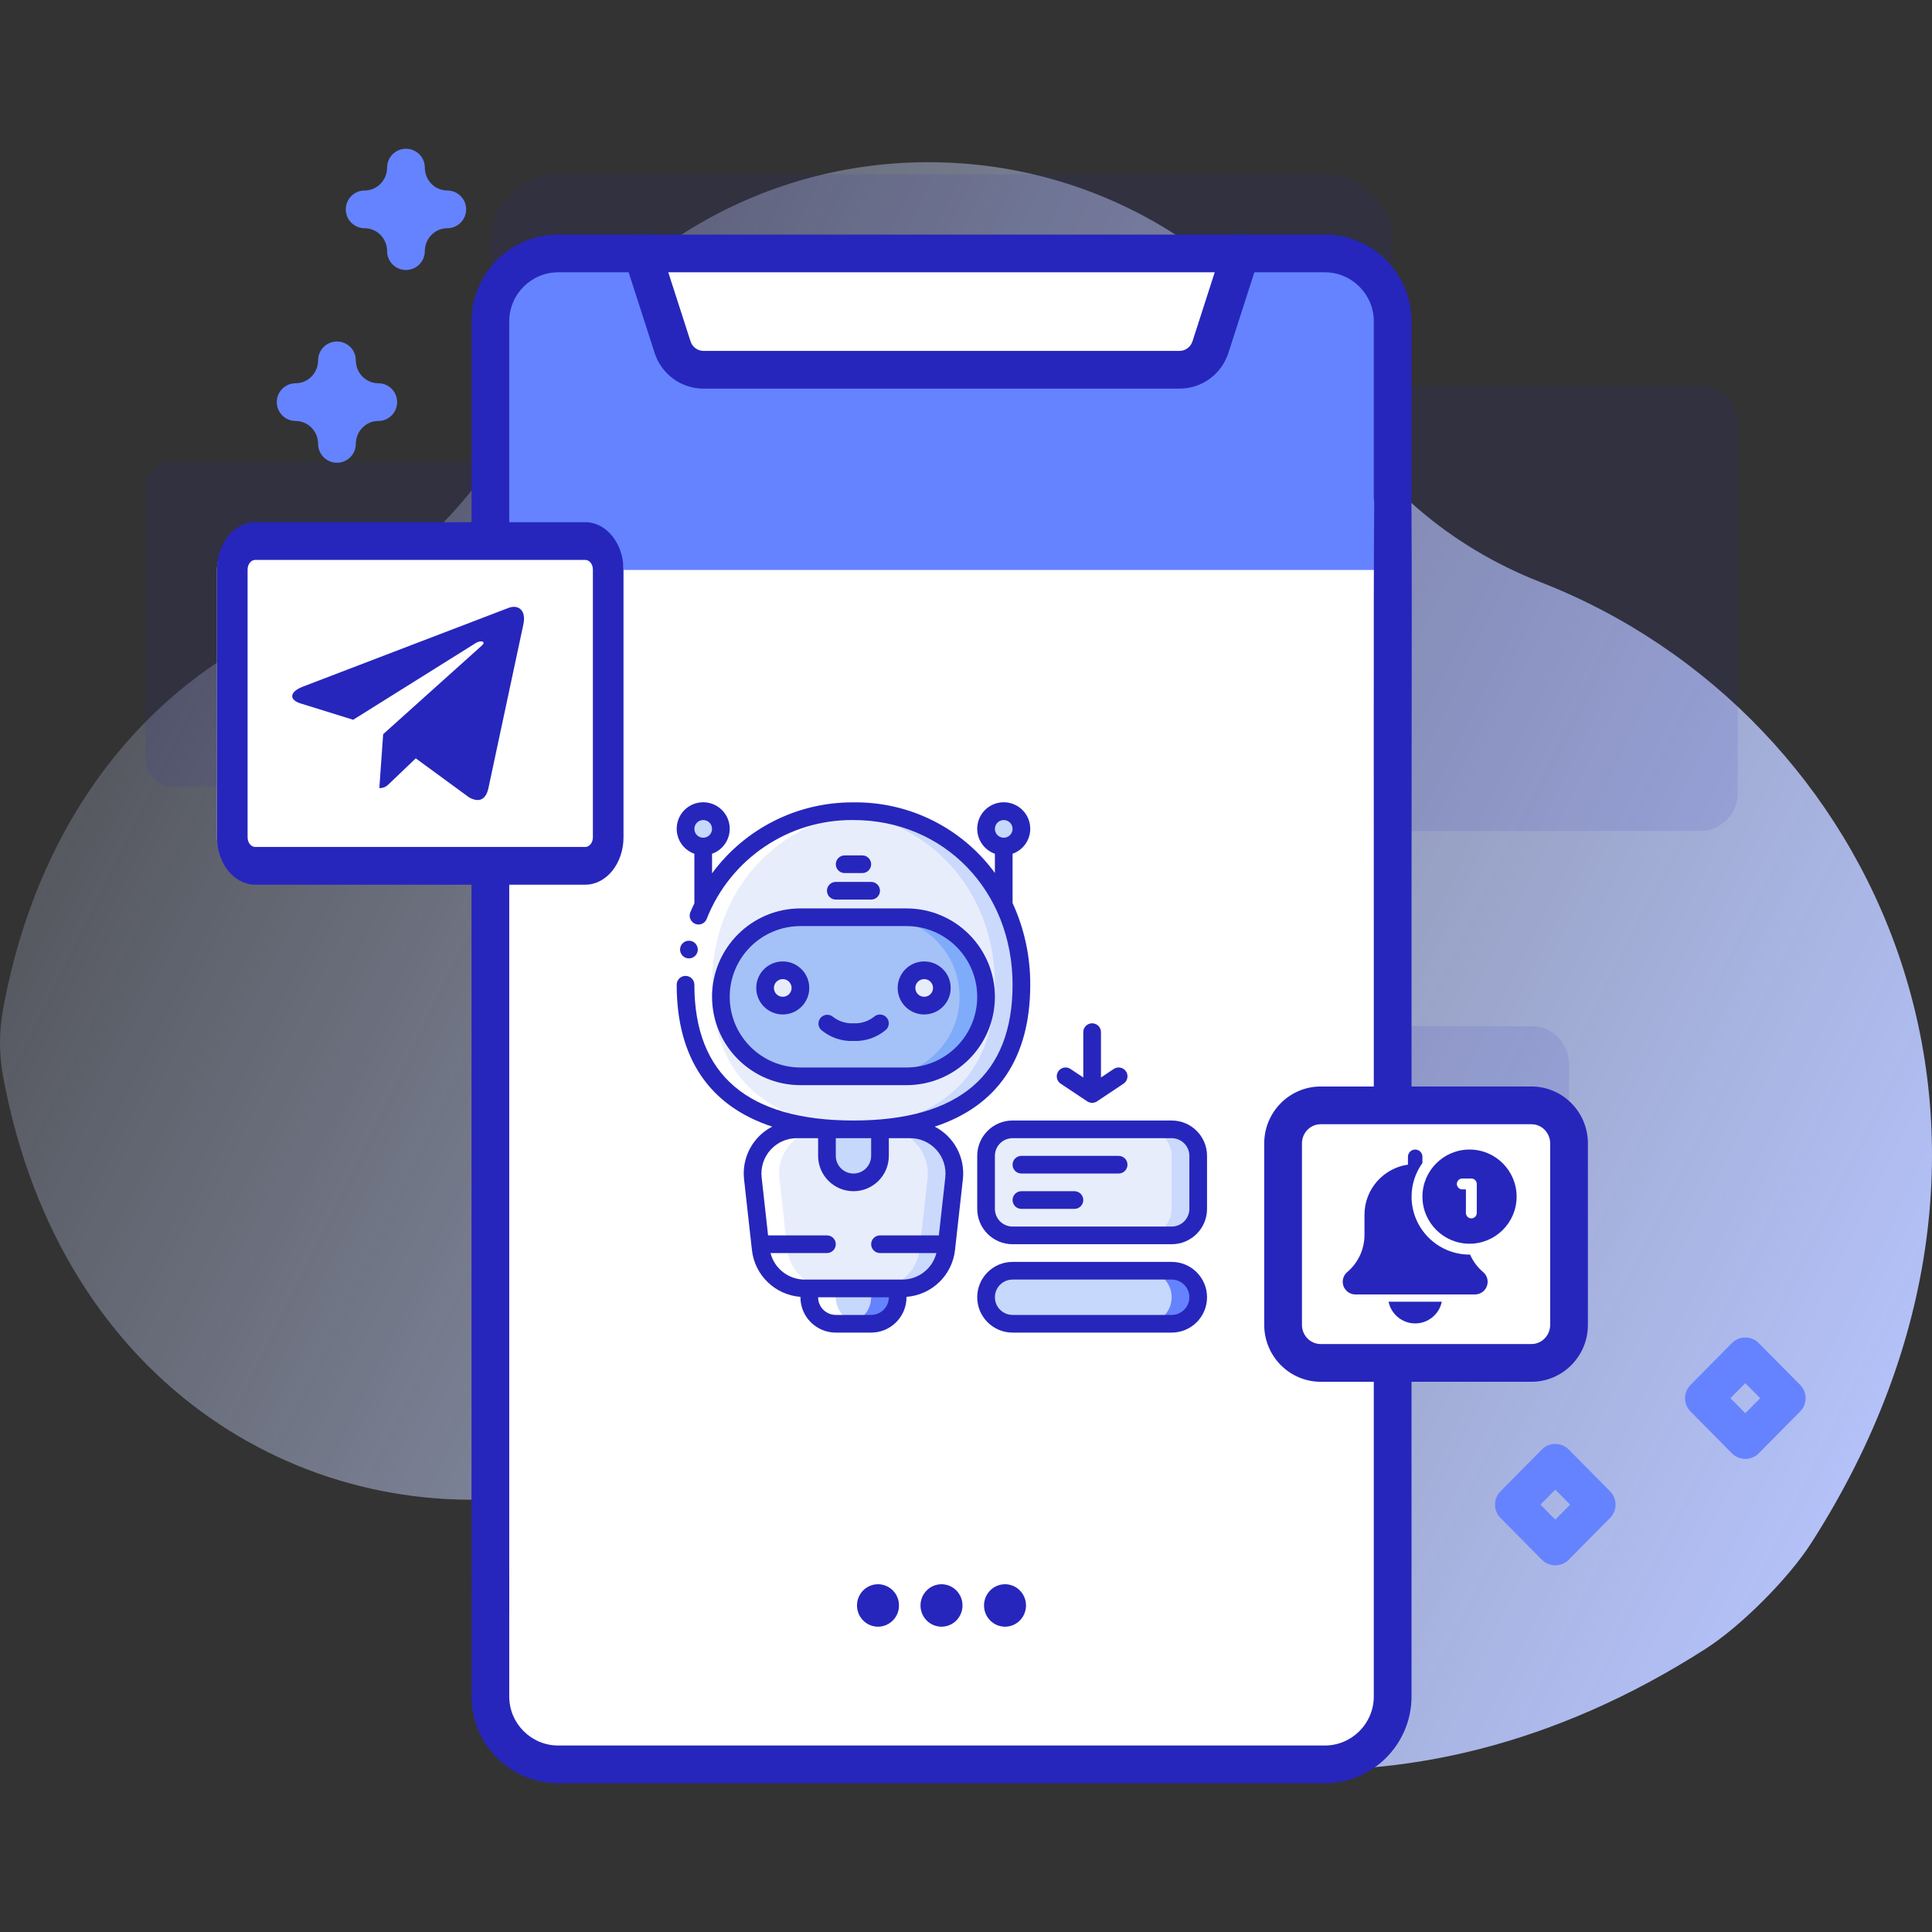 <svg width="200" height="200" viewBox="0 0 200 200" fill="none" xmlns="http://www.w3.org/2000/svg">
<rect x="0" y="0" width="200" height="200" fill="#333333" stroke="none"/>
<g clip-path="url(#clip0)">
<path d="M159.464 60.259C150.208 56.651 142.388 50.068 137.605 41.36C129.562 26.717 113.999 16.791 96.112 16.791C77.546 16.791 61.485 27.485 53.738 43.048C48.994 52.58 40.92 60.064 31.047 64.048C16.457 69.937 4.21 83.394 0.323 104.432C-0.103 106.741 -0.11 109.114 0.317 111.423C6.351 144.068 32.504 158.467 56.307 154.649C69.637 152.511 83.132 156.957 93.013 166.158C113.104 184.866 145.311 190.731 176.576 170.677C180.239 168.328 185.153 163.398 187.5 159.734C214.44 117.675 194.484 73.908 159.464 60.259V60.259Z" fill="url(#paint0_linear)"/>
<path opacity="0.1" d="M175.972 39.918H144.166V25.063C144.166 21.182 141.019 18.035 137.137 18.035H57.791C53.91 18.035 50.763 21.182 50.763 25.063V47.81H17.962C16.348 47.81 15.039 49.133 15.039 50.765V78.475C15.039 80.106 16.348 81.429 17.962 81.429H50.763V96.995L78.5 106.226C76.885 106.226 138.961 144.55 78.5 131.5L64.5 148.5C64.5 150.132 64.5 127 60 159L50.763 154.194V167.421C50.763 171.303 53.91 174.45 57.791 174.45H137.137C141.019 174.45 144.166 171.303 144.166 167.421V132.887H158.534C160.683 132.887 162.425 131.127 162.425 128.955V110.159C162.425 107.987 160.683 106.226 158.534 106.226H144.166V86.028H175.972C178.136 86.028 179.89 84.273 179.89 82.109V43.837C179.89 41.673 178.136 39.918 175.972 39.918Z" fill="#2626BC"/>
<path d="M144.167 33.263V175.621C144.167 179.502 141.02 182.65 137.138 182.65H57.792C53.911 182.65 50.764 179.502 50.764 175.621V33.263C50.764 29.382 53.911 26.234 57.792 26.234H137.138C141.02 26.234 144.167 29.382 144.167 33.263Z" fill="white"/>
<path d="M144 59V31.761C144 28.579 140.883 26 137.04 26H57.96C54.116 26 51 28.579 51 31.761V59H144Z" fill="#6583FE"/>
<path d="M125.309 35.924L128.432 26.233H66.5L69.622 35.924C70.074 37.327 71.368 38.277 72.829 38.277H122.104C123.563 38.277 124.857 37.328 125.309 35.924V35.924Z" fill="white"/>
<path d="M122.102 40.23H72.827C70.512 40.23 68.476 38.741 67.762 36.523L64.64 26.833C64.309 25.806 64.873 24.706 65.9 24.375C66.927 24.044 68.027 24.609 68.358 25.635L71.48 35.326C71.672 35.923 72.214 36.325 72.827 36.325H122.102C122.715 36.325 123.257 35.923 123.449 35.325L126.571 25.635C126.902 24.609 128.002 24.044 129.029 24.375C130.056 24.706 130.62 25.806 130.289 26.833L127.167 36.523C126.452 38.741 124.417 40.23 122.102 40.23Z" fill="#2626BC"/>
<path d="M137.139 184.602H57.792C52.84 184.602 48.81 180.573 48.81 175.621V163.412C48.81 162.334 49.685 161.459 50.764 161.459C51.842 161.459 52.717 162.334 52.717 163.412V175.621C52.717 178.42 54.994 180.696 57.792 180.696H137.139C139.938 180.696 142.214 178.419 142.214 175.621V141.687C142.214 140.609 143.089 139.734 144.167 139.734C145.246 139.734 146.12 140.609 146.12 141.687V175.621C146.12 180.573 142.091 184.602 137.139 184.602V184.602Z" fill="#2626BC"/>
<path d="M144.168 115.756C143.089 115.756 142.215 114.881 142.215 113.803V95.053C142.215 38 142.002 36 144.168 36C146.5 36 146.121 42 146.121 95.053V113.803C146.121 114.881 145.247 115.756 144.168 115.756Z" fill="#2626BC"/>
<path d="M50.764 56.792C49.685 56.792 48.81 55.918 48.81 54.839V33.263C48.81 28.311 52.84 24.282 57.792 24.282H137.139C142.091 24.282 146.12 28.311 146.12 33.263V51C146.12 52.078 145.246 52.5 144.167 52.5C143.089 52.5 142.214 52.578 142.214 51.5V33.263C142.214 30.465 139.937 28.188 137.139 28.188H57.792C54.993 28.188 52.717 30.465 52.717 33.263V54.84C52.717 55.918 51.842 56.792 50.764 56.792Z" fill="#2626BC"/>
<path d="M50.5 167.5C49.422 167.5 48.81 165.579 48.81 164.5V90.756C48.81 89.677 49.685 88.803 50.764 88.803C51.842 88.803 52.717 89.677 52.717 90.756V166.5C52.717 167.579 51.578 167.5 50.5 167.5Z" fill="#2626BC"/>
<path d="M104.039 168.394C105.239 168.394 106.212 167.41 106.212 166.197C106.212 164.984 105.239 164 104.039 164C102.838 164 101.865 164.984 101.865 166.197C101.865 167.41 102.838 168.394 104.039 168.394Z" fill="#2626BC"/>
<path d="M97.465 164C98.665 164 99.638 164.984 99.638 166.197C99.638 167.41 98.665 168.394 97.465 168.394C96.264 168.394 95.291 167.41 95.291 166.197C95.291 164.984 96.264 164 97.465 164Z" fill="#2626BC"/>
<path d="M90.89 168.394C92.091 168.394 93.064 167.41 93.064 166.197C93.064 164.984 92.091 164 90.89 164C89.69 164 88.717 164.984 88.717 166.197C88.717 167.41 89.69 168.394 90.89 168.394Z" fill="#2626BC"/>
<path d="M158.536 141.087H136.717C134.568 141.087 132.826 139.327 132.826 137.154V118.359C132.826 116.187 134.568 114.426 136.717 114.426H158.536C160.684 114.426 162.426 116.187 162.426 118.359V137.154C162.426 139.326 160.684 141.087 158.536 141.087Z" fill="white"/>
<path d="M158.536 143.04H136.717C133.495 143.04 130.873 140.4 130.873 137.154V118.359C130.873 115.114 133.495 112.474 136.717 112.474H158.536C161.758 112.474 164.379 115.114 164.379 118.359V137.154C164.379 140.4 161.758 143.04 158.536 143.04ZM136.717 116.379C135.648 116.379 134.779 117.267 134.779 118.359V137.154C134.779 138.245 135.648 139.134 136.717 139.134H158.536C159.604 139.134 160.473 138.246 160.473 137.154V118.359C160.473 117.268 159.604 116.38 158.536 116.38L136.717 116.379Z" fill="#2626BC"/>
<g clip-path="url(#clip1)">
<path d="M146.5 137C147.858 137 148.994 136.032 149.255 134.75H143.744C144.005 136.032 145.141 137 146.5 137Z" fill="#2626BC"/>
<path d="M152.182 129.872C152.162 129.872 152.144 129.875 152.125 129.875C148.817 129.875 146.125 127.183 146.125 123.875C146.125 122.575 146.545 121.375 147.25 120.39V119.75C147.25 119.335 146.914 119 146.5 119C146.086 119 145.75 119.335 145.75 119.75V120.56C143.21 120.926 141.25 123.111 141.25 125.75V127.841C141.25 129.325 140.6 130.726 139.459 131.691C139.167 131.941 139 132.303 139 132.687C139 133.411 139.589 134 140.312 134H152.687C153.411 134 154 133.411 154 132.687C154 132.303 153.833 131.941 153.534 131.685C152.942 131.185 152.487 130.562 152.182 129.872V129.872Z" fill="#2626BC"/>
<path d="M152.125 119C149.437 119 147.25 121.187 147.25 123.875C147.25 126.563 149.437 128.75 152.125 128.75C154.813 128.75 157 126.563 157 123.875C157 121.187 154.813 119 152.125 119V119ZM152.875 125.563C152.875 125.873 152.623 126.125 152.313 126.125C152.002 126.125 151.75 125.873 151.75 125.563V123.125H151.375C151.064 123.125 150.812 122.873 150.812 122.562C150.812 122.252 151.064 122 151.375 122H152.313C152.623 122 152.875 122.252 152.875 122.562V125.563Z" fill="#2626BC"/>
</g>
<path d="M61.98 89.629H25.024C23.607 89.629 22.459 88.306 22.459 86.675V58.965C22.459 57.333 23.607 56.01 25.024 56.01H61.98C63.396 56.01 64.545 57.333 64.545 58.965V86.675C64.545 88.307 63.396 89.629 61.98 89.629Z" fill="white"/>
<path d="M60.589 91.582H26.418C24.236 91.582 22.461 89.381 22.461 86.675V58.965C22.461 56.259 24.236 54.057 26.418 54.057H60.589C62.77 54.057 64.545 56.259 64.545 58.965V86.675C64.545 89.381 62.77 91.582 60.589 91.582ZM26.418 57.963C25.984 57.963 25.631 58.413 25.631 58.965V86.675C25.631 87.227 25.984 87.676 26.418 87.676H60.589C61.023 87.676 61.376 87.227 61.376 86.675V58.965C61.376 58.413 61.023 57.963 60.589 57.963H26.418Z" fill="#2626BC"/>
<g clip-path="url(#clip2)">
<path d="M39.665 76.001L39.268 81.585C39.836 81.585 40.082 81.341 40.377 81.048L43.04 78.503L48.558 82.544C49.57 83.108 50.283 82.811 50.556 81.613L54.178 64.641L54.179 64.64C54.5 63.144 53.638 62.559 52.652 62.926L31.362 71.077C29.909 71.641 29.931 72.451 31.115 72.818L36.558 74.511L49.201 66.6C49.796 66.206 50.337 66.424 49.892 66.818L39.665 76.001Z" fill="#2626BC"/>
</g>
<path d="M180.675 151.027C180.153 151.027 179.653 150.818 179.286 150.447L175 146.115C174.247 145.354 174.247 144.129 175 143.368L179.286 139.035C179.653 138.665 180.153 138.456 180.675 138.456C181.197 138.456 181.696 138.665 182.063 139.035L186.349 143.368C187.102 144.129 187.102 145.354 186.349 146.115L182.063 150.447C181.696 150.818 181.196 151.027 180.675 151.027ZM179.136 144.741L180.674 146.296L182.213 144.741L180.674 143.186L179.136 144.741Z" fill="#6583FE"/>
<path d="M161.003 162.043C160.481 162.043 159.981 161.835 159.614 161.464L155.328 157.132C154.575 156.371 154.575 155.145 155.328 154.384L159.614 150.052C159.981 149.681 160.481 149.473 161.003 149.473C161.524 149.473 162.024 149.681 162.391 150.052L166.677 154.384C167.43 155.145 167.43 156.371 166.677 157.132L162.391 161.464C162.024 161.835 161.524 162.043 161.003 162.043ZM159.464 155.758L161.003 157.313L162.541 155.758L161.003 154.203L159.464 155.758Z" fill="#6583FE"/>
<path d="M34.882 47.903C33.804 47.903 32.929 47.028 32.929 45.95C32.929 44.643 31.887 43.58 30.605 43.58C29.527 43.58 28.652 42.705 28.652 41.627C28.652 40.548 29.527 39.674 30.605 39.674C31.887 39.674 32.929 38.61 32.929 37.304C32.929 36.225 33.804 35.351 34.882 35.351C35.961 35.351 36.836 36.225 36.836 37.304C36.836 38.611 37.878 39.674 39.159 39.674C40.238 39.674 41.112 40.548 41.112 41.627C41.112 42.705 40.238 43.58 39.159 43.58C37.878 43.58 36.836 44.643 36.836 45.95C36.836 47.028 35.961 47.903 34.882 47.903Z" fill="#6583FE"/>
<path d="M42.025 27.95C40.947 27.95 40.072 27.075 40.072 25.997C40.072 24.69 39.03 23.627 37.748 23.627C36.669 23.627 35.795 22.752 35.795 21.674C35.795 20.595 36.669 19.721 37.748 19.721C39.029 19.721 40.072 18.657 40.072 17.351C40.072 16.272 40.947 15.398 42.025 15.398C43.103 15.398 43.978 16.272 43.978 17.351C43.978 18.658 45.02 19.721 46.302 19.721C47.38 19.721 48.255 20.595 48.255 21.674C48.255 22.752 47.38 23.627 46.302 23.627C45.021 23.627 43.978 24.69 43.978 25.997C43.978 27.076 43.103 27.95 42.025 27.95Z" fill="#6583FE"/>
<path d="M105.737 101.939C105.737 113.167 97.953 116.909 88.352 116.909C78.751 116.909 70.967 113.167 70.967 101.939C70.967 91.461 78.751 83.976 88.352 83.976C97.953 83.976 105.737 91.461 105.737 101.939Z" fill="#E8EDFC"/>
<path d="M88.351 83.976C87.888 83.976 87.436 84.009 86.978 84.043C95.936 84.721 102.991 91.967 102.991 101.939C102.991 112.625 95.936 116.522 86.978 116.874C87.436 116.893 87.888 116.909 88.351 116.909C97.952 116.909 105.736 113.167 105.736 101.939C105.736 91.461 97.952 83.976 88.351 83.976Z" fill="#CAD9FC"/>
<path d="M72.797 87.635C73.808 87.635 74.627 86.816 74.627 85.806C74.627 84.795 73.808 83.976 72.797 83.976C71.786 83.976 70.967 84.795 70.967 85.806C70.967 86.816 71.786 87.635 72.797 87.635Z" fill="#C6D8FB"/>
<path d="M103.906 87.635C104.917 87.635 105.736 86.816 105.736 85.806C105.736 84.795 104.917 83.976 103.906 83.976C102.895 83.976 102.076 84.795 102.076 85.806C102.076 86.816 102.895 87.635 103.906 87.635Z" fill="#C6D8FB"/>
<path d="M93.84 94.954H82.86C78.312 94.954 74.625 98.64 74.625 103.187C74.625 107.734 78.312 111.42 82.86 111.42H93.84C98.388 111.42 102.075 107.734 102.075 103.187C102.075 98.64 98.388 94.954 93.84 94.954Z" fill="#A4C2F7"/>
<path d="M93.841 94.954H91.096C95.644 94.954 99.331 98.64 99.331 103.187C99.331 107.734 95.644 111.42 91.096 111.42H93.841C98.389 111.42 102.076 107.734 102.076 103.187C102.076 98.64 98.389 94.954 93.841 94.954Z" fill="#7FACFA"/>
<path d="M93.407 133.376H83.296C80.965 133.376 79.007 131.623 78.75 129.307L77.936 121.988C77.793 120.695 78.206 119.402 79.074 118.433C79.942 117.463 81.182 116.909 82.483 116.909H94.22C95.522 116.909 96.761 117.463 97.629 118.433C98.497 119.402 98.911 120.695 98.767 121.988L97.954 129.307C97.696 131.623 95.738 133.376 93.407 133.376V133.376Z" fill="#E8EDFC"/>
<path d="M94.219 116.909H91.474C92.775 116.909 94.014 117.463 94.882 118.433C95.75 119.402 96.164 120.695 96.02 121.988L95.207 129.307C94.949 131.623 92.991 133.376 90.66 133.376H93.405C95.736 133.376 97.694 131.623 97.952 129.307L98.765 121.988C98.909 120.695 98.495 119.402 97.627 118.433C96.759 117.463 95.52 116.909 94.219 116.909Z" fill="#CAD9FC"/>
<path d="M83.775 133.376H92.925V134.291C92.925 135.806 91.696 137.035 90.18 137.035H86.52C85.004 137.035 83.775 135.806 83.775 134.291V133.376Z" fill="#C6D8FB"/>
<path d="M90.18 133.376V134.291C90.18 135.806 88.952 137.035 87.436 137.035H90.18C91.697 137.035 92.925 135.806 92.925 134.291V133.376H90.18Z" fill="#6583FE"/>
<path d="M85.606 116.909H91.096V119.654C91.096 121.169 89.867 122.398 88.35 122.398C86.834 122.398 85.606 121.169 85.606 119.654V116.909Z" fill="#C6D8FB"/>
<path d="M121.291 131.546H104.821C103.305 131.546 102.076 132.775 102.076 134.291C102.076 135.807 103.305 137.035 104.821 137.035H121.291C122.807 137.035 124.036 135.807 124.036 134.291C124.036 132.775 122.807 131.546 121.291 131.546Z" fill="#C6D8FB"/>
<path d="M121.29 131.546H118.545C120.061 131.546 121.29 132.775 121.29 134.291C121.29 135.807 120.061 137.035 118.545 137.035H121.29C122.806 137.035 124.035 135.807 124.035 134.291C124.035 132.775 122.806 131.546 121.29 131.546Z" fill="#6583FE"/>
<path d="M121.291 116.909H104.821C103.305 116.909 102.076 118.138 102.076 119.654V125.142C102.076 126.658 103.305 127.887 104.821 127.887H121.291C122.807 127.887 124.036 126.658 124.036 125.142V119.654C124.036 118.138 122.807 116.909 121.291 116.909Z" fill="#E8EDFC"/>
<path d="M121.29 116.909H118.545C120.061 116.909 121.29 118.138 121.29 119.654V125.142C121.29 126.658 120.061 127.887 118.545 127.887H121.29C122.806 127.887 124.035 126.658 124.035 125.142V119.654C124.035 118.138 122.806 116.909 121.29 116.909Z" fill="#CAD9FC"/>
<path d="M81.031 104.102C82.042 104.102 82.861 103.283 82.861 102.272C82.861 101.262 82.042 100.443 81.031 100.443C80.02 100.443 79.201 101.262 79.201 102.272C79.201 103.283 80.02 104.102 81.031 104.102Z" fill="#E8EDFC"/>
<path d="M95.67 104.102C96.68 104.102 97.5 103.283 97.5 102.272C97.5 101.262 96.68 100.443 95.67 100.443C94.659 100.443 93.84 101.262 93.84 102.272C93.84 103.283 94.659 104.102 95.67 104.102Z" fill="#E8EDFC"/>
<path d="M86.979 116.874C87.437 116.893 87.889 116.909 88.352 116.909C88.815 116.909 89.267 116.893 89.724 116.874C80.766 116.522 73.712 112.625 73.712 101.939C73.712 91.967 80.766 84.721 89.724 84.043C89.267 84.009 88.815 83.976 88.352 83.976C78.751 83.976 70.967 91.461 70.967 101.939C70.967 112.625 78.021 116.522 86.979 116.874Z" fill="white"/>
<path d="M85.228 116.909H82.483C81.182 116.909 79.942 117.463 79.074 118.433C78.206 119.402 77.793 120.695 77.936 121.988L78.75 129.307C79.007 131.623 80.965 133.376 83.296 133.376H83.777V134.291C83.777 135.806 85.006 137.035 86.522 137.035H89.267C87.751 137.035 86.522 135.806 86.522 134.291V133.376H86.041C83.71 133.376 81.752 131.623 81.495 129.307L80.681 121.988C80.537 120.695 80.951 119.402 81.819 118.433C82.687 117.463 83.927 116.909 85.228 116.909V116.909Z" fill="white"/>
<path d="M71.456 94.448L73.155 95.126C72.307 97.297 71.875 99.609 71.881 101.939H70.051C70.045 99.376 70.521 96.835 71.456 94.448V94.448Z" fill="white"/>
<path d="M71.32 99.213C70.815 99.215 70.403 98.808 70.4 98.303C70.398 97.797 70.805 97.386 71.311 97.383H71.32C71.825 97.383 72.235 97.793 72.235 98.298C72.235 98.803 71.825 99.213 71.32 99.213V99.213Z" fill="#2626BC"/>
<path d="M70.051 101.939C70.051 109.532 73.446 114.499 79.939 116.628C77.928 117.668 76.769 119.841 77.026 122.09L77.84 129.408C78.133 132.019 80.241 134.052 82.861 134.25V134.291C82.861 136.311 84.5 137.95 86.521 137.95H90.181C92.202 137.95 93.841 136.311 93.841 134.291V134.25C96.461 134.052 98.569 132.019 98.862 129.408L99.676 122.09C99.933 119.841 98.774 117.668 96.763 116.628C103.256 114.499 106.651 109.534 106.651 101.939C106.664 99.021 106.04 96.135 104.821 93.483V88.382C106.081 87.936 106.838 86.647 106.611 85.33C106.385 84.013 105.243 83.05 103.906 83.05C102.569 83.05 101.427 84.013 101.201 85.33C100.974 86.647 101.731 87.936 102.991 88.382V90.37C99.582 85.708 94.126 82.984 88.351 83.061C82.575 83.022 77.131 85.754 73.711 90.408V88.382C74.972 87.936 75.728 86.647 75.501 85.33C75.275 84.013 74.133 83.05 72.796 83.05C71.459 83.05 70.317 84.013 70.091 85.33C69.865 86.647 70.621 87.936 71.881 88.382V93.515C71.735 93.824 71.588 94.133 71.457 94.448C71.367 94.68 71.374 94.939 71.478 95.165C71.581 95.392 71.771 95.567 72.005 95.652C72.468 95.818 72.979 95.585 73.156 95.127C75.605 88.892 81.652 84.818 88.351 84.891C97.741 84.891 104.821 92.22 104.821 101.939C104.821 111.266 99.28 115.994 88.351 115.994C77.422 115.994 71.881 111.266 71.881 101.939C71.881 101.434 71.471 101.024 70.966 101.024C70.461 101.024 70.051 101.434 70.051 101.939ZM103.906 84.891C104.411 84.891 104.821 85.3 104.821 85.806C104.821 86.311 104.411 86.72 103.906 86.72C103.401 86.72 102.991 86.311 102.991 85.806C102.991 85.3 103.401 84.891 103.906 84.891ZM72.796 84.891C73.301 84.891 73.711 85.3 73.711 85.806C73.711 86.311 73.301 86.72 72.796 86.72C72.291 86.72 71.881 86.311 71.881 85.806C71.881 85.3 72.291 84.891 72.796 84.891ZM90.181 117.824V119.654C90.181 120.664 89.362 121.483 88.351 121.483C87.34 121.483 86.521 120.664 86.521 119.654V117.824H90.181ZM90.181 136.12H86.521C85.51 136.12 84.691 135.301 84.691 134.291H92.011C92.011 135.301 91.192 136.12 90.181 136.12ZM97.857 121.888L97.19 127.887H91.096C90.591 127.887 90.181 128.296 90.181 128.802C90.181 129.307 90.591 129.716 91.096 129.716H96.938C96.526 131.331 95.072 132.46 93.406 132.461H83.297C81.63 132.46 80.176 131.331 79.764 129.716H85.606C86.111 129.716 86.521 129.307 86.521 128.802C86.521 128.296 86.111 127.887 85.606 127.887H79.512L78.845 121.888C78.73 120.853 79.061 119.819 79.755 119.043C80.45 118.267 81.441 117.824 82.482 117.824H84.691V119.654C84.691 121.674 86.33 123.313 88.351 123.313C90.372 123.313 92.011 121.674 92.011 119.654V117.824H94.22C95.261 117.824 96.253 118.267 96.947 119.043C97.641 119.819 97.972 120.853 97.857 121.888Z" fill="#2626BC"/>
<path d="M78.285 102.272C78.285 103.788 79.514 105.017 81.03 105.017C82.546 105.017 83.775 103.788 83.775 102.272C83.775 100.757 82.546 99.528 81.03 99.528C79.514 99.528 78.285 100.757 78.285 102.272ZM81.945 102.272C81.945 102.777 81.535 103.187 81.03 103.187C80.525 103.187 80.115 102.777 80.115 102.272C80.115 101.767 80.525 101.357 81.03 101.357C81.535 101.357 81.945 101.767 81.945 102.272Z" fill="#2626BC"/>
<path d="M95.671 105.017C97.187 105.017 98.416 103.788 98.416 102.272C98.416 100.757 97.187 99.528 95.671 99.528C94.155 99.528 92.926 100.757 92.926 102.272C92.926 103.788 94.155 105.017 95.671 105.017ZM95.671 101.357C96.176 101.357 96.586 101.767 96.586 102.272C96.586 102.777 96.176 103.187 95.671 103.187C95.165 103.187 94.756 102.777 94.756 102.272C94.756 101.767 95.165 101.357 95.671 101.357Z" fill="#2626BC"/>
<path d="M73.711 103.187C73.716 108.237 77.81 112.33 82.861 112.335H93.841C98.894 112.335 102.991 108.24 102.991 103.187C102.991 98.135 98.894 94.039 93.841 94.039H82.861C77.81 94.045 73.716 98.137 73.711 103.187ZM101.161 103.187C101.156 107.227 97.882 110.501 93.841 110.506H82.861C78.818 110.506 75.541 107.229 75.541 103.187C75.541 99.145 78.818 95.869 82.861 95.869H93.841C97.882 95.873 101.156 99.147 101.161 103.187Z" fill="#2626BC"/>
<path d="M88.35 107.761C89.591 107.814 90.804 107.391 91.742 106.578C92.096 106.225 92.099 105.653 91.748 105.298C91.397 104.94 90.825 104.928 90.46 105.271C89.858 105.737 89.11 105.971 88.35 105.932C87.593 105.971 86.847 105.738 86.246 105.276C85.881 104.955 85.33 104.975 84.989 105.321C84.649 105.667 84.638 106.219 84.965 106.578C85.901 107.39 87.112 107.813 88.35 107.761V107.761Z" fill="#2626BC"/>
<path d="M85.606 92.209C85.606 92.715 86.015 93.124 86.52 93.124H90.18C90.686 93.124 91.096 92.715 91.096 92.209C91.096 91.704 90.686 91.294 90.18 91.294H86.52C86.015 91.294 85.606 91.704 85.606 92.209Z" fill="#2626BC"/>
<path d="M89.266 90.38C89.772 90.38 90.181 89.97 90.181 89.465C90.181 88.96 89.772 88.55 89.266 88.55H87.436C86.931 88.55 86.522 88.96 86.522 89.465C86.522 89.97 86.931 90.38 87.436 90.38H89.266Z" fill="#2626BC"/>
<path d="M121.292 130.631H104.822C102.801 130.631 101.162 132.27 101.162 134.291C101.162 136.312 102.801 137.95 104.822 137.95H121.292C123.313 137.95 124.952 136.312 124.952 134.291C124.952 132.27 123.313 130.631 121.292 130.631ZM121.292 136.12H104.822C103.811 136.12 102.992 135.301 102.992 134.291C102.992 133.28 103.811 132.461 104.822 132.461H121.292C122.303 132.461 123.122 133.28 123.122 134.291C123.122 135.301 122.303 136.12 121.292 136.12Z" fill="#2626BC"/>
<path d="M121.292 115.995H104.822C102.801 115.995 101.162 117.633 101.162 119.654V125.143C101.162 127.164 102.801 128.802 104.822 128.802H121.292C123.313 128.802 124.952 127.164 124.952 125.143V119.654C124.952 117.633 123.313 115.995 121.292 115.995ZM123.122 125.143C123.122 126.153 122.303 126.972 121.292 126.972H104.822C103.811 126.972 102.992 126.153 102.992 125.143V119.654C102.992 118.643 103.811 117.824 104.822 117.824H121.292C122.303 117.824 123.122 118.643 123.122 119.654V125.143Z" fill="#2626BC"/>
<path d="M115.8 119.654H105.735C105.23 119.654 104.82 120.063 104.82 120.569C104.82 121.074 105.23 121.483 105.735 121.483H115.8C116.306 121.483 116.715 121.074 116.715 120.569C116.715 120.063 116.306 119.654 115.8 119.654Z" fill="#2626BC"/>
<path d="M111.225 123.313H105.735C105.23 123.313 104.82 123.723 104.82 124.228C104.82 124.733 105.23 125.143 105.735 125.143H111.225C111.731 125.143 112.14 124.733 112.14 124.228C112.14 123.723 111.731 123.313 111.225 123.313Z" fill="#2626BC"/>
<path d="M113.057 105.932C112.551 105.932 112.142 106.341 112.142 106.846V111.541L110.819 110.659C110.547 110.478 110.199 110.455 109.906 110.6C109.613 110.745 109.42 111.035 109.398 111.361C109.377 111.688 109.532 112 109.804 112.182L112.549 114.011C112.856 114.216 113.257 114.216 113.564 114.011L116.309 112.182C116.581 112 116.736 111.688 116.715 111.361C116.694 111.035 116.5 110.745 116.207 110.6C115.914 110.455 115.566 110.478 115.294 110.659L113.972 111.541V106.846C113.972 106.341 113.562 105.932 113.057 105.932Z" fill="#2626BC"/>
</g>
<defs>
<linearGradient id="paint0_linear" x1="14.232" y1="57.569" x2="202.889" y2="149.782" gradientUnits="userSpaceOnUse">
<stop stop-color="#D2DEFF" stop-opacity="0.2"/>
<stop offset="1" stop-color="#B7C5FF"/>
</linearGradient>
<clipPath id="clip0">
<rect width="200" height="200" fill="white"/>
</clipPath>
<clipPath id="clip1">
<rect width="18" height="18" fill="white" transform="translate(139 119)"/>
</clipPath>
<clipPath id="clip2">
<rect width="24" height="24" fill="white" transform="translate(30.248 60.82)"/>
</clipPath>
</defs>
</svg>
